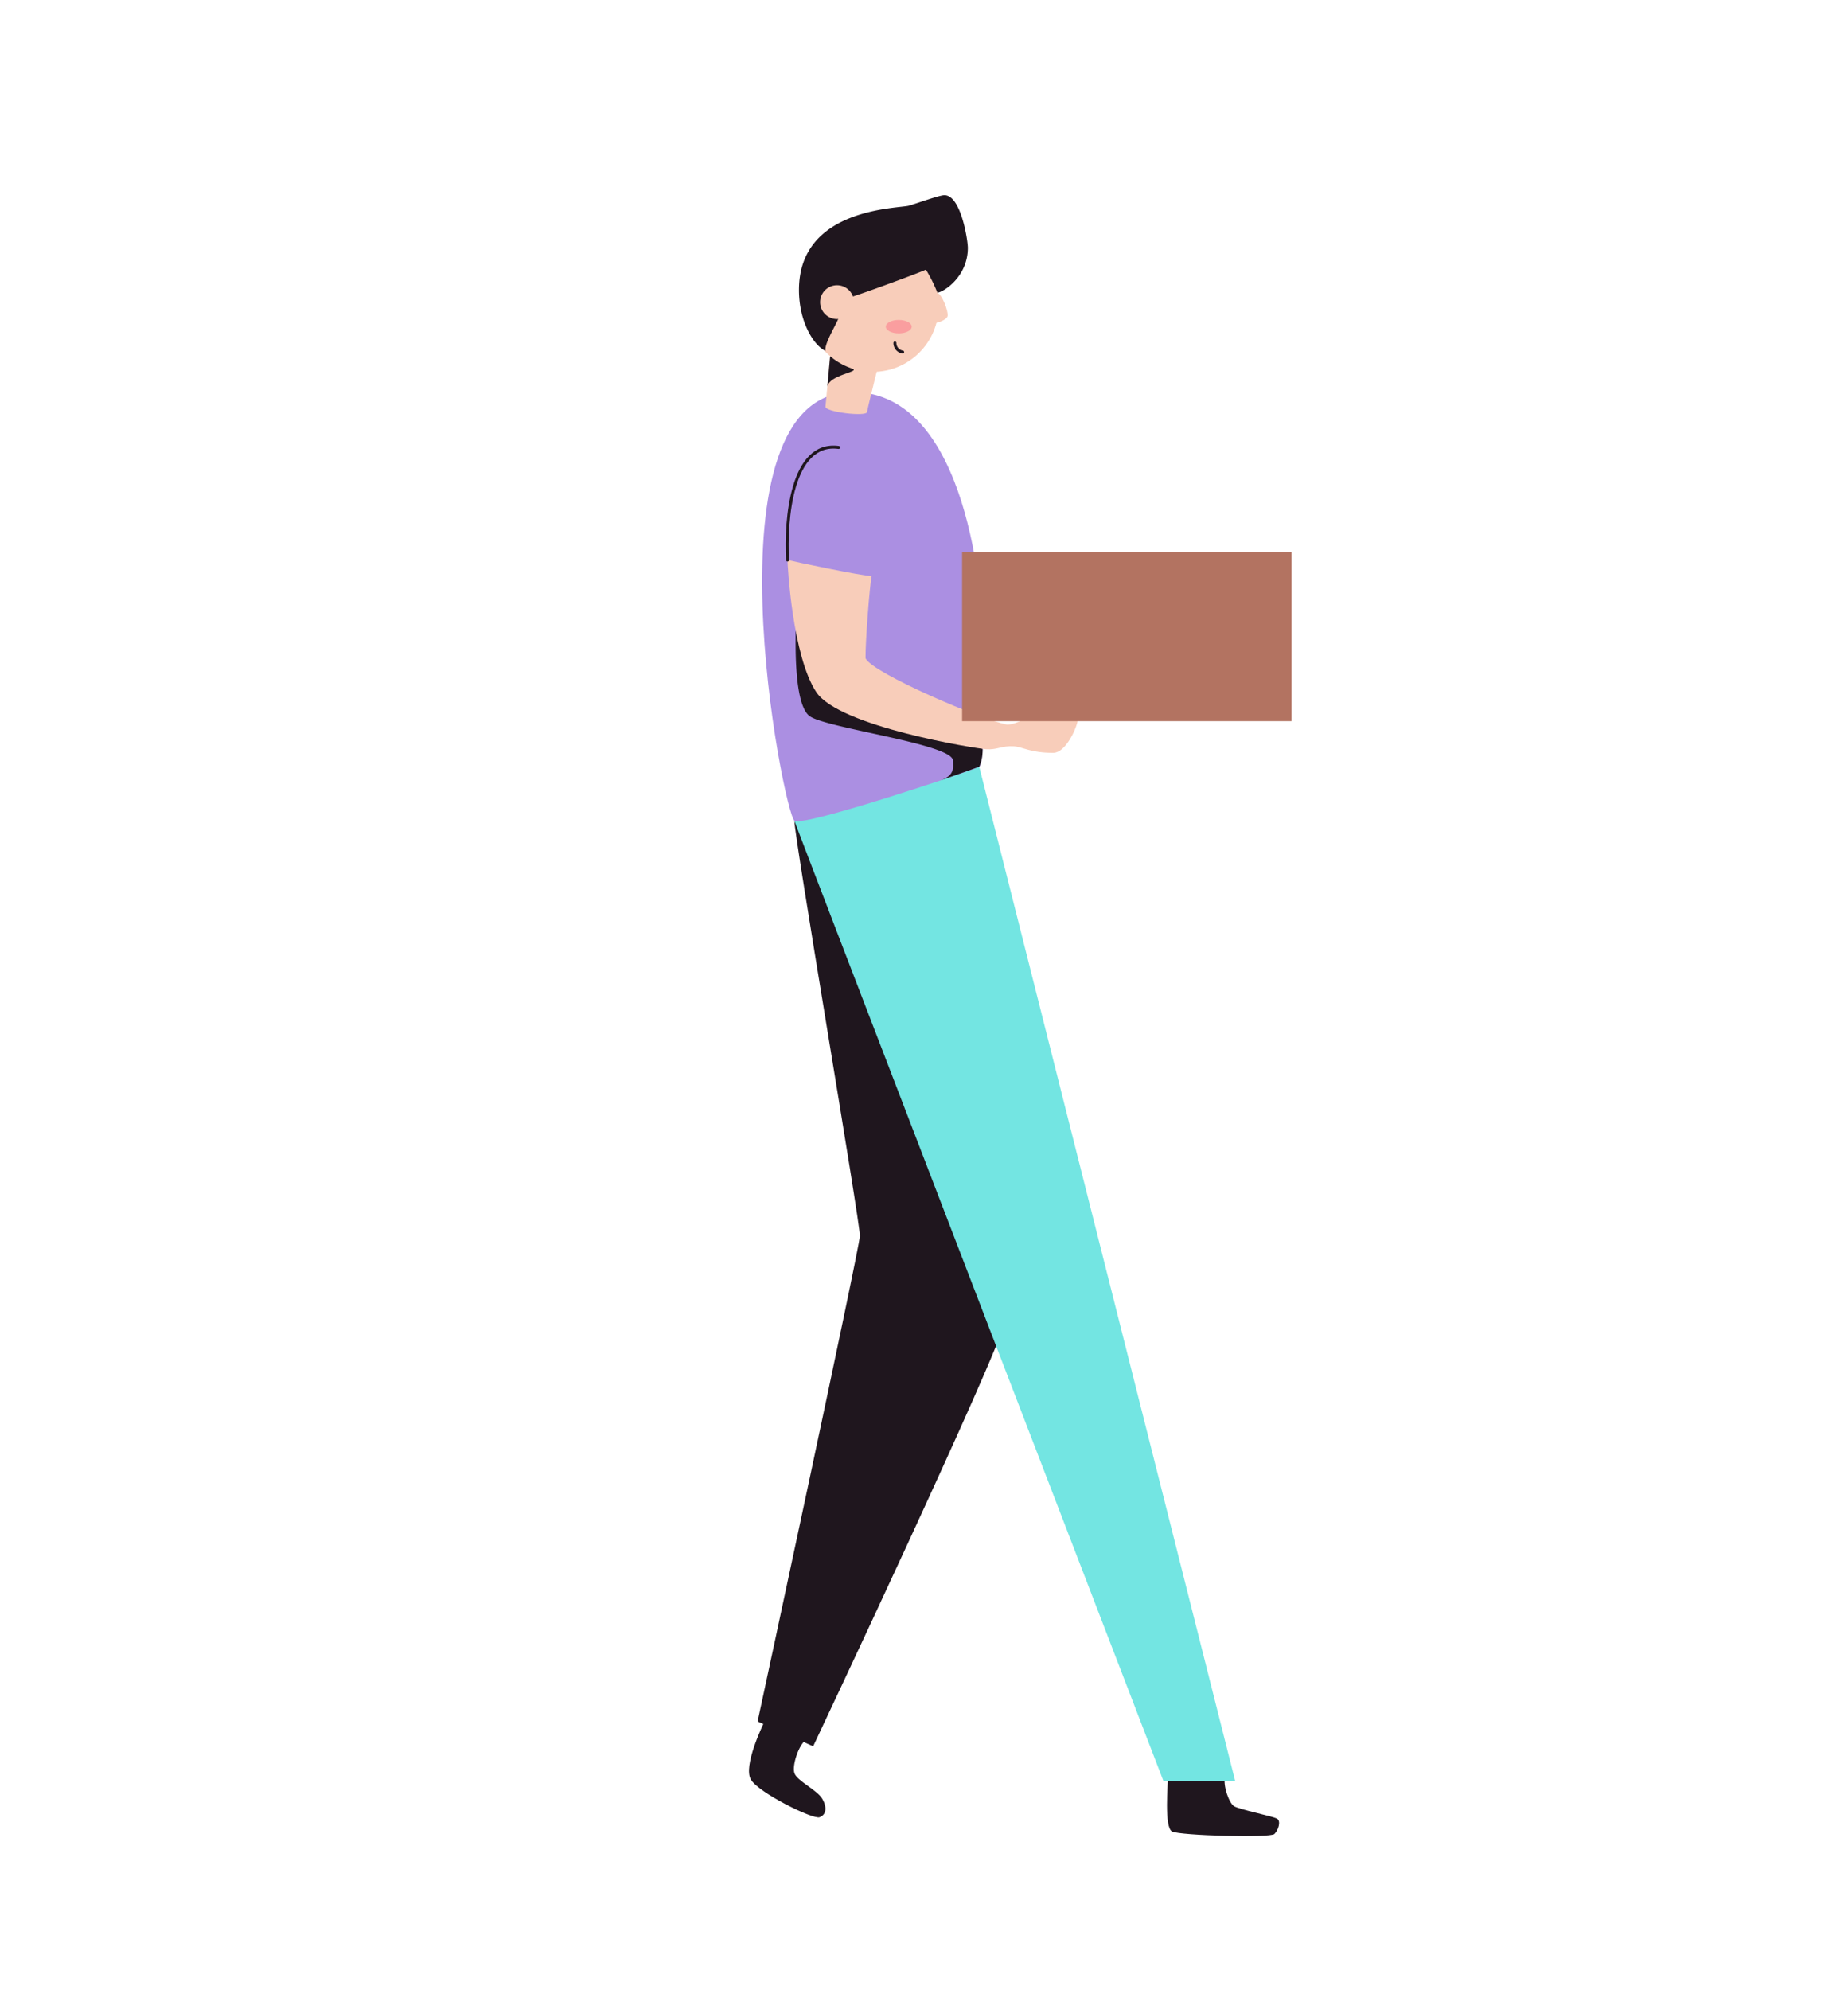 <svg id="Layer_3" data-name="Layer 3" xmlns="http://www.w3.org/2000/svg" viewBox="0 0 341 367"><defs><style>.cls-1{fill:#1f161e;}.cls-2{fill:#73e5e2;}.cls-3{fill:#ab8fe2;}.cls-4{fill:#f8cdba;}.cls-5{fill:none;stroke:#1f161e;stroke-linecap:round;stroke-miterlimit:10;stroke-width:0.55px;}.cls-6{fill:#fa9e9f;}.cls-7{fill:#b37361;}</style></defs><title>Artboard 1</title><path class="cls-1" d="M215.53,327.62c0,1.29-.76,9.45.75,10.2s18.13,1.21,18.88.46,1.21-2.34.53-2.8-7.09-1.73-8-2.34-2.08-3.8-1.63-5.52"/><path class="cls-1" d="M146.6,151.45c-.17,2.1,12.15,74.2,12.07,76.52s-18.87,89.55-18.87,89.55l10.25,4.58s34.63-73.35,35.21-78S152.05,151.43,146.6,151.45Z"/><path class="cls-2" d="M146.6,151.45c.78,2.2,68.06,177,68.06,177h13.25l-47.21-187Z"/><path class="cls-3" d="M157.33,72.31c21.57,0,24,39.12,24,44.63s.71,22.77-.6,24.48c-1.9.9-32.1,11-34.1,10S129.24,72.31,157.33,72.31Z"/><path class="cls-1" d="M146.83,116.41c0,1.77-.39,13.4,2.53,15.65s26.48,5.16,26.48,8.24c0,1.32.43,2.74-2.48,3.71,1.92-.65,7.34-2.59,7.34-2.59a7.62,7.62,0,0,0,.61-3.28C180.79,137.67,146.83,116.41,146.83,116.41Z"/><path class="cls-4" d="M162.82,64.39l-9.34-2S152.44,74,152.32,75s7.55,1.9,7.67,1S162.82,64.39,162.82,64.39Z"/><path class="cls-1" d="M153.18,65.7c0-.22,3,1.74,4.2,2.33s-4.35,1.12-4.71,3.28C152.82,69.71,153.16,66.06,153.18,65.7Z"/><circle class="cls-4" cx="161.05" cy="56.44" r="12.15"/><path class="cls-4" d="M160.84,106.25c-.4,2-1.16,12.19-1.13,15.16,1.26,2.78,21.85,11.52,26.15,12.24,1.7-.05,2.64-1,3.7-1,2.52.05,9.27-.38,9.27.35s-2,5.86-4.5,5.86c-4.21,0-5.65-1.1-7.24-1.2-2.24-.14-3.08.67-5.07.54s-27.11-4.15-31.38-10.52c-4.43-6.62-5.34-23.59-5.32-24.4C146.46,103.59,159.17,106.25,160.84,106.25Z"/><path class="cls-5" d="M145.32,103.3c-.4-7.39.7-21.93,9.43-20.77"/><path class="cls-1" d="M141,317.66c-.38.83-3.85,8.06-2.47,10.53s11.48,7.43,12.69,7,1.46-1.76.51-3.4-4.67-3.31-5.14-4.74.82-5.3,2.16-6.14"/><ellipse class="cls-6" cx="165.84" cy="60.25" rx="2.39" ry="1.24"/><path class="cls-1" d="M152.32,64.72c-2.17-1-4.89-5.34-4.89-11.23,0-15.25,18.44-15,20.31-15.56S173.36,36,174.27,36c3.06,0,4.32,8.36,4.32,9.71,0,5.27-4.36,8.11-5.62,8.28a26.85,26.85,0,0,0-2.12-4.26c-.83.45-13.15,5-15.27,5.51C156.2,57.51,152,62.74,152.32,64.72Z"/><path class="cls-4" d="M172.86,54c.89,0,2.19,3.5,2,4.29s-2.15,1.4-2.93,1.37S171.58,54,172.86,54Z"/><path class="cls-5" d="M165.13,63.26a1.7,1.7,0,0,0,1.43,1.68"/><circle class="cls-4" cx="154.45" cy="55.73" r="3.12"/><rect class="cls-7" x="177.53" y="101.8" width="60.8" height="31.22"/></svg>